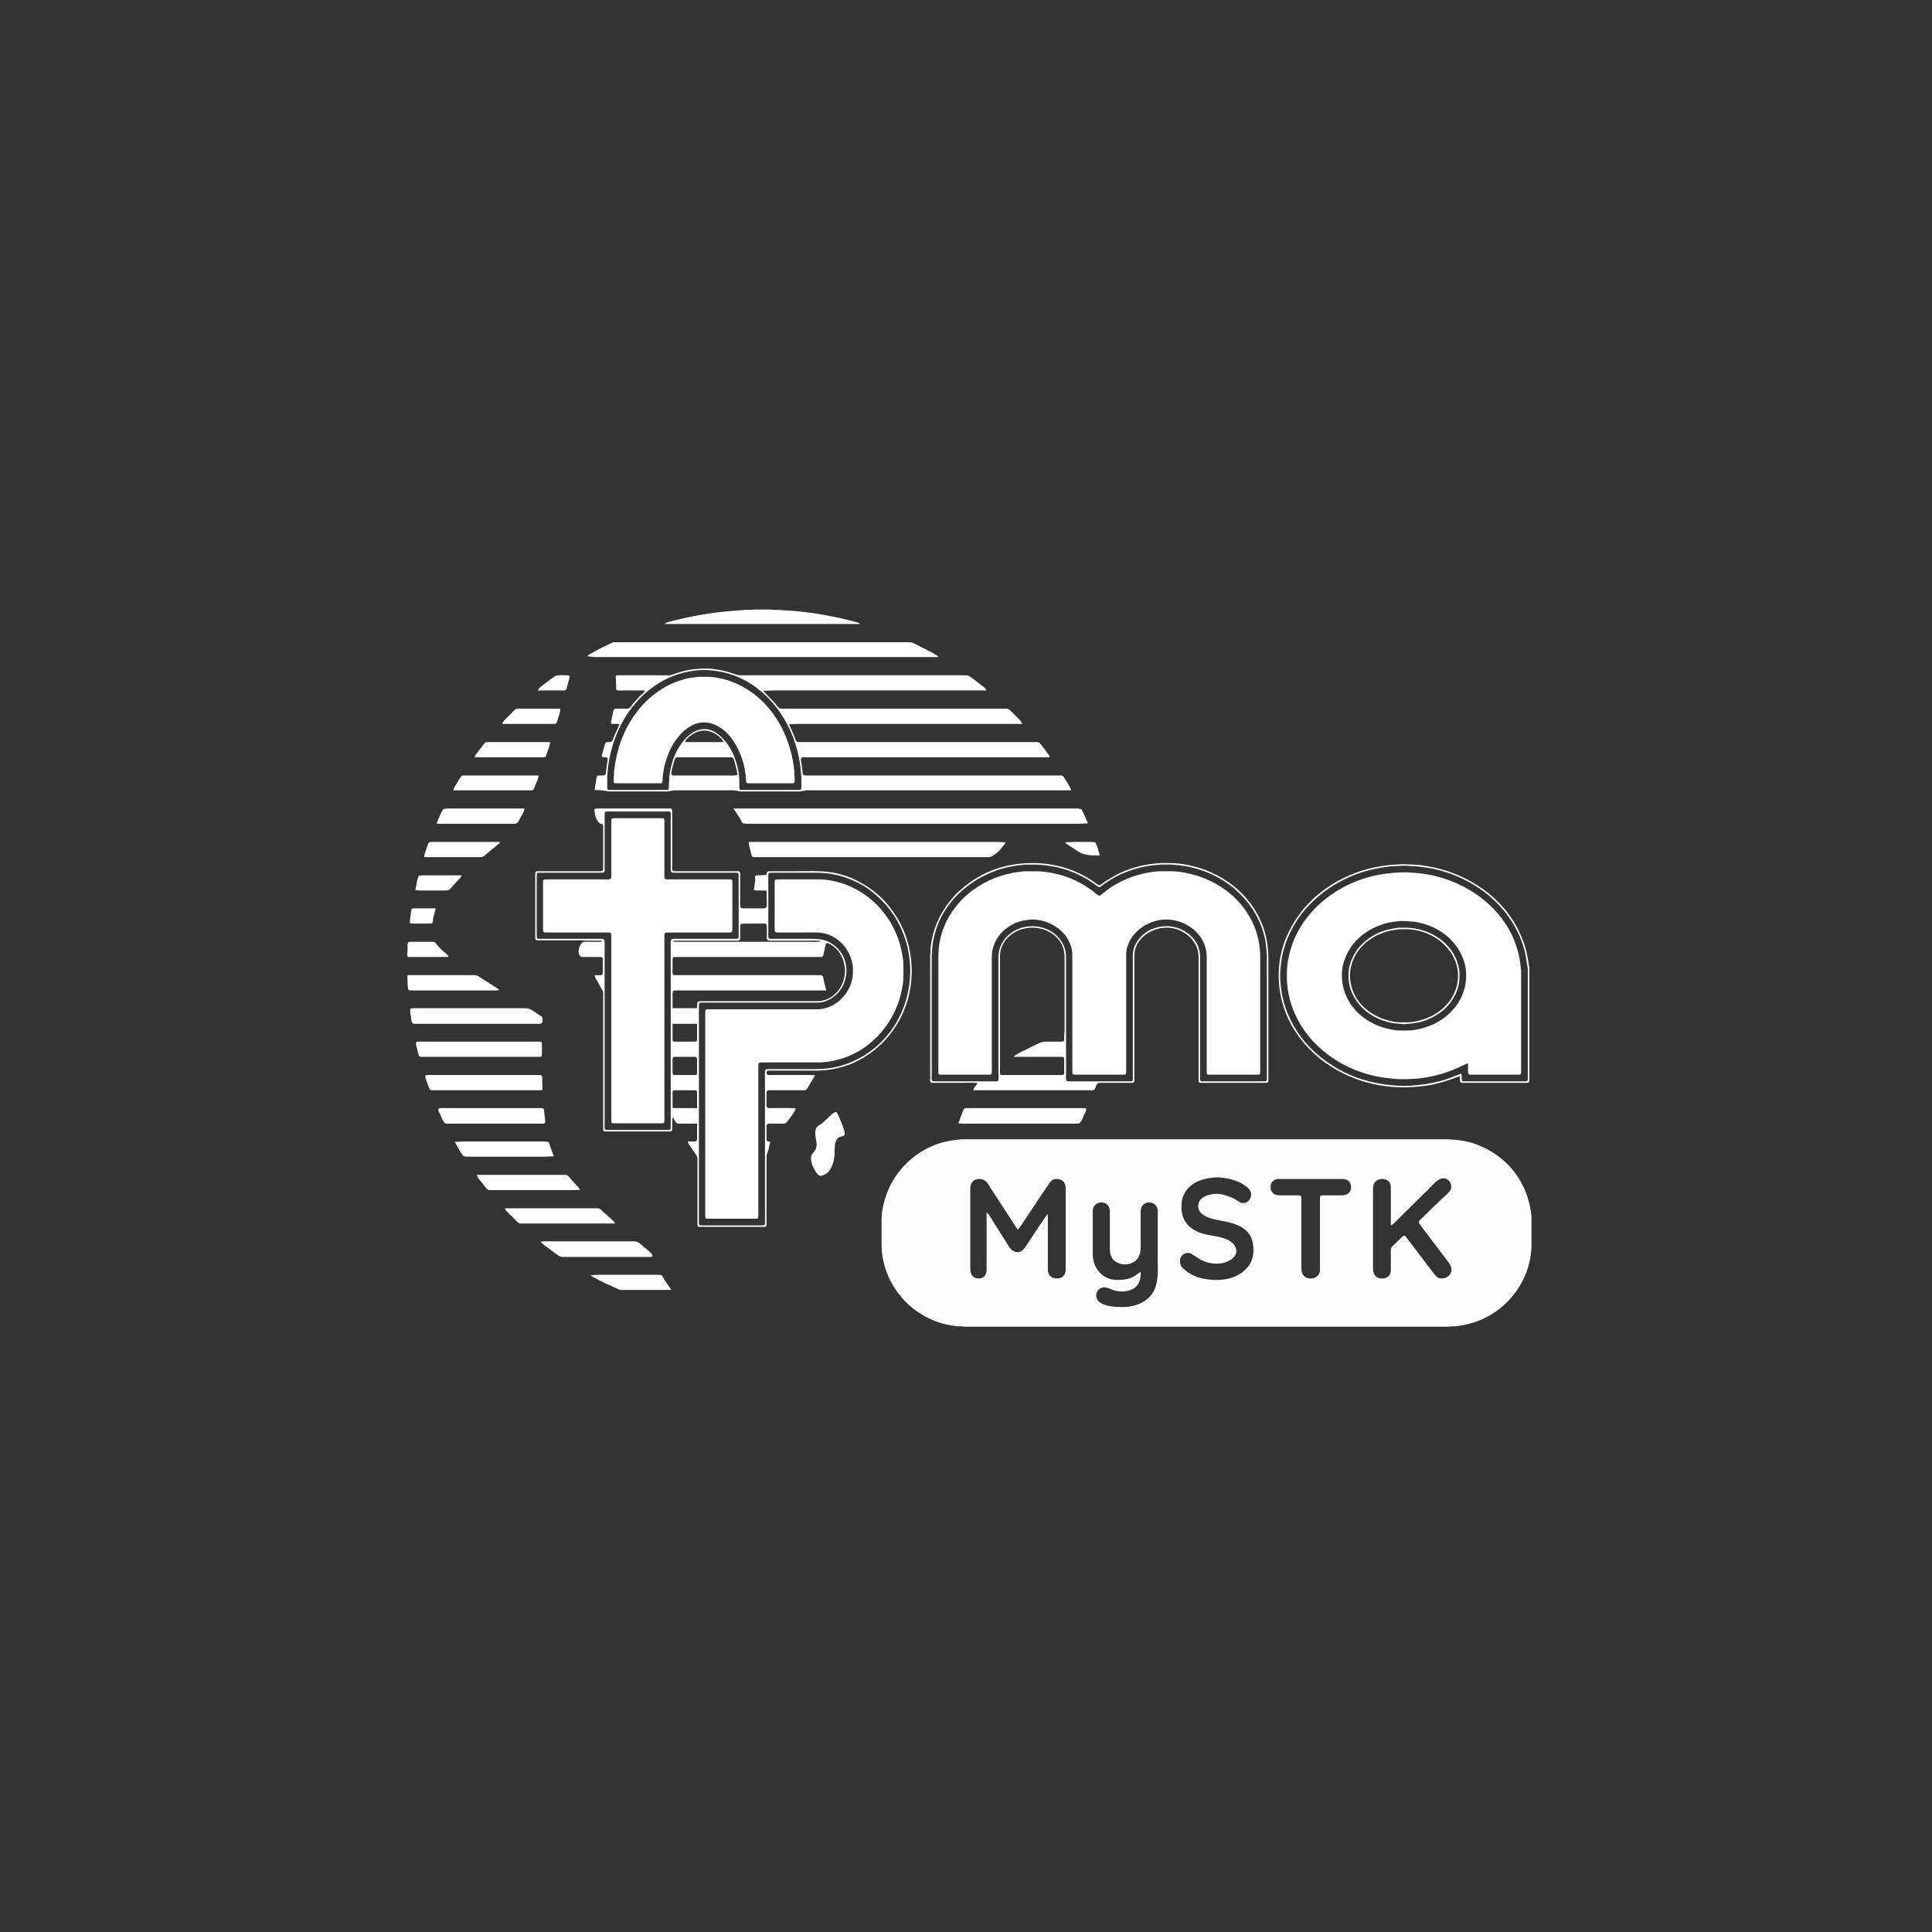 <?xml version="1.0" encoding="UTF-8" standalone="no"?>
<svg
   width="432"
   height="432"
   viewBox="0 0 432 432"
   version="1.1"
   id="svg3"
   sodipodi:docname="ic-logo mySTK.svg"
   xmlns:inkscape="http://www.inkscape.org/namespaces/inkscape"
   xmlns:sodipodi="http://sodipodi.sourceforge.net/DTD/sodipodi-0.dtd"
   xmlns="http://www.w3.org/2000/svg"
   xmlns:svg="http://www.w3.org/2000/svg">
  <rect x="0" y="0" width="432" height="432" fill="#333333" stroke="none"/>
  <sodipodi:namedview
     id="namedview18"
     pagecolor="#505050"
     bordercolor="#ffffff"
     borderopacity="1"
     inkscape:showpageshadow="0"
     inkscape:pageopacity="0"
     inkscape:pagecheckerboard="1"
     inkscape:deskcolor="#505050"
     showgrid="false" />
  <defs
     id="defs7" />
  <g
     id="MySTK"
     style="display:inline"
     transform="matrix(0.083,0,0,0.083,91.041,136.298)">
    <path
       id="path8741"
       style="display:inline;fill:#fdfdfd;fill-opacity:1"
       d="m 1494.037,1427.08 -13,1.2 c -17.03,2.03 -31.61,4.81 -48,10.06 -54.69,17.55 -101.43,57.26 -128.69,107.66 -13.89,25.67 -25.96,64.7 -26.31,94 V 1685 c 0,35.44 -0.84,54.03 10.02,89 21.26,68.37 74.44,122.29 141.98,145.66 17.03,5.89 35.09,9.46 53,11.3 h 9 l 12,1.04 h 649 650 l 12,-1.04 h 9 c 20.94,-2.12 41.35,-6.9 61.001,-14.38 68.78,-26.19 122.66,-87.53 138.58,-159.58 2.51,-11.38 5.4,-29.51 5.42,-41 v -75 c -0.33,-27.64 -10.95,-64.35 -23.27,-89 -26.64,-53.29 -70.42,-90.56 -125.73,-111.42 -20.39,-7.7 -41.37,-11.18 -63,-12.669 l -12,-0.831 h -877 -289 -95 z m 687.317,102.702 c 24.5,-0.145 51.541,6.757 71.683,19.278 9.92,6.17 21.8,15.89 20.67,28.94 -1.09,12.64 -12.62,23.47 -25.67,20.47 -6.12,-1.4 -13.62,-7.92 -20,-11.21 -12.43,-6.43 -31.97,-13.1 -46,-13.26 -20.29,-0.23 -50.94,7.67 -50.97,33 -0.01,3.12 0.46,6.05 1.52,9 7.67,21.48 40.87,26.48 60.45,30.4 34.93,7 74.17,16.03 84.11,55.6 1.93,7.7 2.98,17.06 2.89,25 -0.08,6.79 -1.67,16.52 -3.75,23 -3.96,12.37 -11.58,22.6 -21.26,31.13 -29.97,26.4 -73.56,28.8 -110.99,21.27 -16.87,-3.39 -32.38,-10.5 -46,-21.06 -10.35,-8.04 -16.32,-13.59 -15.99,-27.34 0.36,-14.73 15.32,-24.5 28.99,-19.44 l 27,17.18 c 22.06,11.41 51.15,14.93 74,3.5 10.03,-5.02 19.05,-11.59 21.48,-23.24 0.74,-3.54 0.31,-6.53 -0.52,-10 -3.69,-15.36 -19.05,-23.75 -32.96,-28.33 -31.39,-10.34 -58.02,-5.7 -88,-27.83 -16.16,-11.92 -25.76,-31.81 -26,-51.84 -0.17,-15.04 0.35,-26.16 7.37,-40 6.15,-12.11 17.07,-22.51 28.63,-29.4 16.25,-9.68 30.91,-11.71 49,-14.32 3.369,-0.312 6.817,-0.477 10.317,-0.498 z m 608.683,2.318 c 16.44,-1.13 27.89,17.48 20.33,31.9 -3.78,7.21 -15.23,16.21 -21.33,22.04 l -14,13.92 -10,9.05 -15,14.82 -18,17.17 c -1.8,1.81 -6.01,5.66 -6.7,8 -0.92,3.12 2.33,6.66 4.07,9 l 16.63,22 42.37,56 c 5.04,6.71 19.43,24.79 22.31,31 8.65,18.67 -5.14,35.459 -24.68,34.99 -3.32,-0.08 -6.04,-0.39 -9,-2.08 -6.24,-3.55 -18.24,-20.39 -23.13,-26.91 l -44,-58 -13.74,-18 c -1.38,-1.82 -6.19,-8.53 -7.59,-9.54 -3.81,-2.76 -9.73,4.35 -12.54,6.82 l -14,13.72 c -8.27,8.25 -11.98,7.99 -12,20 v 42 c 0,8.01 0.94,15.99 -3.85,22.99 -7.64,11.16 -27.66,12.3 -37.05,2.91 -5.99,-6 -7.09,-13.84 -7.1,-21.9 v -211 c 0.01,-8.12 0.92,-16.77 7.18,-22.67 9.07,-8.56 27.03,-8.82 35.48,0.76 4.75,5.38 5.33,11.11 5.34,17.91 V 1659 c 5.83,-1.71 8.8,-5.8 13,-10 l 18,-18 70,-69.001 c 9.56,-9.56 25.24,-28.96 39,-29.9 z m -1250,1.91 c 18.73,-0.45 23.25,11.11 32.05,24.99 l 29.95,46 43,66 c 6.72,-7.39 19.41,-27.62 25.67,-37 l 44,-66 9.66,-14 c 6.81,-10.1 10.85,-19.65 24.67,-19.99 16.04,-0.39 24.92,9.22 25,24.99 v 48 169 c -0.01,7.12 -1.02,14.35 -6.33,19.67 -4.59,4.61 -10.36,6.26 -16.67,6.33 -15.34,0.16 -24.81,-8.38 -25,-24 v -65 -55 c 0,-7.99 0.73,-22.87 -1,-30 l -23.69,35 -30.31,46 c -7.77,11.66 -16.49,25.96 -33,21.21 -12.86,-3.7 -18.29,-16.92 -25,-27.21 l -33.58,-53 c -4.72,-7.54 -11.66,-20.88 -18.42,-26 V 1778 c -0.02,12.89 -5.76,23.64 -20,23.99 -17.54,0.42 -23.81,-10.89 -24,-26.99 v -185 -20 c 0,-12.27 -1.06,-25.16 11,-32.52 4.07,-2.49 7.28,-3.35 12,-3.47 z m 804,0.1 h 59 114 c 14.05,-0.09 24.95,5.35 25.91,20.89 0.94,15.44 -10.86,22.93 -24.91,23 h -49 c -2.91,0.01 -7.14,-0.45 -8.98,2.311 -1.47,2.22 -1.02,9.79 -1.02,12.69 v 31 153 c -0.01,5.82 -0.11,9.99 -3.65,15 -8.3,11.74 -27.39,13.58 -38.26,4.47 -7.2,-6.03 -8.08,-15.68 -8.09,-24.47 v -184 c -0.01,-7.22 0.15,-9.85 -8,-10 h -49 c -8.35,-0.01 -15.78,-1.2 -21.47,-8.09 -3.11,-3.76 -4.3,-8.12 -4.49,-12.91 -0.5,-12.44 5.99,-19.96 17.96,-22.89 z m -474.046,63.013 c 6.999,-0.062 13.972,2.837 18.407,8.887 4.13,5.63 4.63,11.31 4.64,17.99 v 97 c 0.02,9.64 1.78,21.45 8.21,29 17.18,20.18 53.7,18.81 68.08,-4 8.12,-12.89 6.71,-28.47 6.71,-43 v -79 c 0.01,-7.06 0.66,-13.26 5.39,-18.96 8.83,-10.64 26.42,-10.42 35.27,0 4.75,5.58 5.33,10.99 5.34,17.96 v 127 c 0,25.9 2.34,53.41 -7.06,78 -13.24,34.6 -49.8,50.59 -84.94,51 -19.08,0.22 -51.27,-0.91 -65.98,-14.18 -15.48,-13.96 -5.92,-39.69 14.98,-38.78 8.79,0.38 20.33,6.94 29,9.06 24.57,6 58.23,-0.43 65.84,-28.1 2.61,-9.48 2.16,-13.51 2.16,-23 l -18,12.69 c -14.28,7.79 -30.07,9.33 -46,9.31 -38.69,-0.06 -64.82,-31.57 -65,-69 v -114 c 0.01,-6.39 0.25,-11.7 4.39,-16.99 4.54,-5.8 11.565,-8.825 18.564,-8.887 z" />
  </g>
  <g
     id="globe"
     style="display:inline"
     transform="matrix(0.083,0,0,0.083,91.041,136.298)">
    <path
       id="path8715-2"
       style="display:inline;fill:#ffffff;fill-opacity:1"
       d="m 2670.037,857.21 c -35.11,5.22 -58.43,11.74 -87,34.46 -11.73,9.32 -23.84,23.32 -31.28,36.33 -9.27,16.21 -15.69,35.15 -15.72,54 -0.02,12.77 0.34,23.55 4.04,36 15.94,53.73 64.1,87.9 117.96,96.56 l 17,1.53 9,0.9 12,-0.9 c 18.7,-1.29 36.63,-4.54 54,-11.94 18.37,-7.83 36.04,-18.66 49.96,-33.151 10.64,-11.07 19.43,-24.01 25.73,-38 7.88,-17.48 9.53,-34.15 9.31,-53 -0.15,-12.12 -4.39,-27.88 -9.15,-39 -18.48,-43.15 -60.68,-71.82 -105.85,-80.8 -6.75,-1.34 -18.27,-3.12 -25,-2.99 z m 3,3.93 h 18 c 51.49,-0.06 105.05,29.35 128.25,75.86 6.82,13.67 11.57,29.62 11.75,45 0.16,14.13 -1,25.44 -5.34,39 -4.1,12.78 -10.75,25.49 -19.11,36 -10.91,13.72 -23.48,24.58 -38.55,33.55 -19.2,11.42 -49.56,21.42 -72,21.45 h -22 c -12.57,-0.15 -29.06,-4.02 -41,-8 -54.15,-18.06 -93.09,-61.4 -93,-120 0.03,-19.27 6.63,-39.52 16.45,-56 19.24,-32.28 53.66,-53.59 89.55,-62.53 z m 7,-175.14 -15,1 c -18.72,0.22 -37.66,3.33 -56,7 -61.85,12.37 -121.77,42.02 -168,85.09 -29.51,27.49 -52.91,60.27 -69.69,96.91 -33.12,72.31 -30.54,158.751 3.95,230 20.54,42.45 54.85,82.93 92.74,110.85 80.94,59.62 178.28,80.42 277,65.88 19.57,-2.88 41.23,-8.47 60,-14.73 l 31,-11 c 0,3.75 -0.79,13.82 1.74,16.4 1.9,1.94 5.73,1.59 8.26,1.6 h 34 134 c 1.99,0 5.81,0.23 7.4,-1.02 2.5,-1.98 1.6,-13.59 1.6,-16.98 V 1203 1044 964 l -3.59,-22 c -4.18,-24.91 -10.72,-45.98 -21.11,-69 -39.29,-87.14 -120.75,-147.48 -211.3,-173.14 -19.53,-5.53 -56.04,-12.62 -76,-12.86 z m 9.001,4 15,1 c 13.1,0.15 26.03,1.86 39,3.73 63.8,9.2 126.13,37.07 175,79.14 20.48,17.63 39.33,38.64 54.33,61.13 19.67,29.48 32.51,59.48 40.32,94 l 6.35,39 V 1075 1262 c 0,2.3 0.38,6.41 -1.6,7.98 -1.89,1.5 -9.74,1.02 -12.4,1.02 h -34 -121 c -1.99,0 -5.81,0.23 -7.4,-1.02 -1.7,-1.35 -1.56,-4.03 -1.6,-5.98 -0.1,-5.76 0.419,-8.15 -1,-14 l -37,14.33 c -30.34,9.99 -61.21,15.57 -93,17.76 l -10,0.91 h -27 l -24,-1.83 c -49.09,-4.91 -94.63,-18.05 -138,-41.87 -44.82,-24.6 -86.02,-60.08 -113.78,-103.3 -25.14,-39.13 -41.06,-82.48 -44.31,-129 l -0.91,-12 v -19 l 0.91,-10 c 2.44,-34.93 12.2,-68.7 27.84,-100 13.61,-27.2 31.74,-52.49 53.25,-74 48.39,-48.39 108.89,-80.58 176,-94 14.56,-2.91 37.44,-6.83 52,-7 z M 706.452,535.936 c -2.51,-0.061 -5.115,0.064 -6.415,0.064 H 667.038 513.037 c -2.27,0 -6.45,-0.37 -8.09,1.6 -1.3,1.84 -0.5,5.31 0,7.4 0.86,5.21 2.21,13.45 4.47,18 1.29,2.62 5.91,9.85 7.94,11.69 3.02,2.72 5.21,1.91 7.45,3.33 3.69,2.33 3.22,7.19 3.23,10.98 v 105 c 0,2.77 0.32,7.29 -1.74,9.4 -1.9,1.94 -5.73,1.59 -8.26,1.6 H 487.037 354.038 c -2.3,0 -6.41,-0.38 -7.98,1.6 -1.46,1.85 -1.02,8.86 -1.02,11.4 v 28 136 c 0,2.3 -0.38,6.41 1.6,7.98 1.85,1.46 8.86,1.02 11.4,1.02 h 30 81 l 15,1 h 17 c 7.5,0 19.07,-0.68 26,1 -5.41,2.85 -10.03,2 -16,2 h -30 c -3.1,0.01 -6.21,-0.27 -8.9,1.6 -7.14,4.98 -16.529,29.71 -5,37.8 2.67,1.87 5.81,1.59 8.9,1.6 h 41 c 2.54,0.01 6.48,-0.32 8.4,1.6 1.79,1.79 1.58,5.05 1.6,7.4 v 32 c -0.19,10.02 -4.57,8 -22,8 0.72,6.36 3.12,8.61 6.14,14 l 16.21,30 c 0.76,2.52 0.65,5.38 0.65,8 V 1397 c 0.02,8.64 0.36,8.98 9,9 h 55 113 c 2.3,0 6.41,0.38 7.98,-1.6 1.42,-1.8 1.02,-7.99 1.02,-10.4 0,-7.38 -0.67,-18.12 1,-25 h 2 c 1.43,3.89 5.63,12.65 9.21,14.69 3.3,1.87 12.69,1.31 16.79,1.31 h 38 v 32 c 0,3.03 0.49,11.42 -1.02,13.69 -1.73,2.58 -5.25,2.29 -7.98,2.31 h -16 c 0.88,6.28 3.88,8.891 7.33,14 3.67,5.44 16.59,23.22 18.02,28 0.76,2.51 0.65,5.39 0.65,8 v 171 c 0,2.3 -0.38,6.41 1.6,7.98 1.85,1.46 8.86,1.02 11.4,1.02 h 28 136 c 6.74,-0.01 8.86,0.49 9,-7 v -45 -134 c 0.02,-11.54 2.96,-13.48 5.96,-24 l 1.82,-10 c 1.38,-5.06 1.89,-4.06 2.22,-10 -2.54,-0.01 -6.47,0.33 -8.4,-1.6 -1.92,-1.92 -1.59,-5.86 -1.6,-8.4 v -28 c 0.01,-2.54 -0.32,-6.48 1.6,-8.4 1.92,-1.92 5.86,-1.59 8.4,-1.6 h 31 c 3.76,-0.01 7.63,0.22 10.96,-1.85 3.3,-2.06 7.23,-7.89 9.67,-11.15 5.54,-7.42 14.84,-19.32 17.37,-28 -6.88,-1.67 -17.62,-1 -25,-1 h -46 c -2.52,-0.05 -5.4,0.05 -6.98,-2.311 -1.4,-2.1 -1.02,-8.04 -1.02,-10.69 v -25 c 0.01,-2.91 -0.45,-7.14 2.31,-8.98 2.22,-1.47 9.79,-1.02 12.69,-1.02 h 31 52 c 2.62,0 6.36,0.24 8.62,-1.17 2.63,-1.65 6.27,-8.89 7.96,-11.83 l 16.42,-27 c -6.81,-1.94 -31.35,-1 -40,-1 h -81 c -2.19,0 -5.84,0.209 -7.69,-1.02 -2.98,-1.99 -2.98,-7.971 0,-9.96 1.85,-1.23 5.5,-1.02 7.69,-1.02 h 94 c 22.06,0 44.12,0.82 66,-2.43 33.16,-4.91 65.5,-16.261 94,-33.99 40.769,-25.38 71.84,-58.321 94.69,-100.58 47.19,-87.24 43.039,-200.261 -12.02,-283 -12.01,-18.04 -25.54,-35.24 -41.67,-49.83 -37.579,-34 -84.45,-58.08 -135,-64.89 -28.85,-3.89 -62.51,-2.28 -92,-2.28 h -68 c -8.56,0.02 -8.68,0.07 -10,10 l -24,1 c -2.32,0.05 -5.23,-0.15 -6.29,2.31 -1.34,2.6 0.41,7.38 0,11.69 l -3.71,26 13,1 h 21 l 1,36 c -0.02,3 0.11,7.22 -1.85,9.69 -2.18,2.74 -6.02,2.3 -9.15,2.31 H 908.038 c -10.81,-0.02 -10.98,-2.86 -11,-13 v -78 c 0,-2.3 0.38,-6.41 -1.6,-7.98 -1.59,-1.25 -5.41,-1.02 -7.4,-1.02 H 857.038 724.037 c -2.53,-0.01 -6.36,0.34 -8.26,-1.6 -1.94,-1.98 -1.73,-5.82 -1.74,-8.4 v -27 -122 c 0,-2.5 0.38,-7.3 -1.74,-9.01 -0.92,-0.745 -3.335,-0.992 -5.845,-1.054 z m -162.94,7.936 c 3.438,-0.008 6.935,0.127 9.525,0.127 h 35 113 c 2.3,0 6.41,-0.38 7.98,1.6 1.25,1.59 1.02,5.41 1.02,7.4 v 27 119 c 0.01,2.54 -0.32,6.48 1.6,8.4 1.92,1.92 5.86,1.59 8.4,1.6 h 31 133 c 2.3,0 6.41,-0.38 7.98,1.6 1.42,1.8 1.02,7.99 1.02,10.4 v 27 130 c 0,2.3 0.38,6.41 -1.6,7.98 -1.59,1.25 -5.41,1.02 -7.4,1.02 H 853.038 721.038 c -2.77,0.01 -6.44,-0.29 -8.69,1.6 -2.28,1.93 -2.26,4.67 -2.31,7.4 v 19 90 388 c 0,2.3 0.38,6.41 -1.6,7.98 -1.8,1.42 -7.99,1.02 -10.4,1.02 H 671.038 541.038 c -1.99,0 -5.81,0.23 -7.4,-1.02 -1.7,-1.35 -1.56,-4.03 -1.6,-5.98 v -21 -90 -386 c -0.01,-3.18 0.38,-7.13 -2.31,-9.4 -2.25,-1.89 -5.921,-1.59 -8.69,-1.6 H 491.038 358.038 c -2.3,0 -6.41,0.38 -7.98,-1.6 -1.42,-1.8 -1.02,-7.99 -1.02,-10.4 V 848 718 c 0,-2.3 -0.38,-6.41 1.6,-7.98 1.59,-1.25 5.41,-1.02 7.4,-1.02 h 31 133 c 2.54,-0.01 6.48,0.32 8.4,-1.6 1.92,-1.92 1.59,-5.86 1.6,-8.4 v -28 -94 -26 c 0.07,-3.38 -0.29,-4.21 2.31,-6.4 2.35,-0.57 5.727,-0.72 9.165,-0.727 z M 987.332,708.861 c 4.842,-0.004 9.805,0.139 12.705,0.139 h 48 63 l 12,0.91 c 44.06,3.22 90.88,20.93 126,47.74 31.719,24.22 57.411,53.81 75.74,89.35 54.96,106.509 34.679,241.541 -53.74,323.91 -32.64,30.41 -75.181,53.15 -119,62.09 -29.42,5.99 -51.551,5 -81,5 h -97 c -2.54,0.01 -6.48,-0.32 -8.4,1.6 -2.63,2.62 -1.6,17.21 -1.6,21.4 v 73 316 c 0,2.3 0.38,6.41 -1.6,7.98 -1.8,1.42 -7.99,1.02 -10.4,1.02 H 925.038 795.038 c -2.3,0 -6.41,0.38 -7.98,-1.6 -1.17,-1.48 -1.01,-4.58 -1.02,-6.4 v -24 -106 -453 c 0,-1.99 -0.23,-5.81 1.02,-7.4 1.99,-2.52 14.5,-1.6 17.98,-1.6 h 55 245 c 11.539,-0.02 20.72,-2.62 31,-7.75 52.88,-26.439 64.06,-100.381 20.96,-141.08 -27.09,-25.59 -52.71,-23.17 -86.96,-23.17 h -88 c -1.99,0 -5.81,0.23 -7.4,-1.02 -1.7,-1.35 -1.56,-4.03 -1.6,-5.98 v -18 -79 -54 c 0,-3.09 -0.39,-15.66 0.6,-17.69 0.74,-1.51 0.96,-1.07 1.71,-1.71 2.42,-0.585 7.142,-0.735 11.985,-0.739 z m -26.251,137.111 c 2.197,-0.014 4.691,0.143 6.026,1.628 1.82,2.03 1.9,6.78 1.93,9.4 v 25 c 0.01,2.53 -0.34,6.36 1.6,8.26 1.82,1.78 5.03,1.7 7.4,1.74 h 26 79 c 7.26,0 26.62,-1.48 32,2 -6.81,1.94 -31.35,1 -40,1 H 993.038 803.038 745.038 c -7.49,0 -23.58,0.82 -30,-1 3.96,-2.91 9.26,-2 14,-2 h 32 125 c 2.77,0 7.29,0.32 9.4,-1.74 1.81,-1.77 1.58,-4.92 1.6,-7.26 v -24 c 0.01,-8.72 -0.78,-12.93 9,-13 h 53 c 0.612,0 1.312,-0.024 2.044,-0.028 z m 170.199,52.557 c 5.151,-0.243 16.466,8.382 19.756,11.091 19.52,16.03 26.86,38.11 28.68,62.38 0.24,3.24 -0.37,4.89 -0.59,8 -2.84,39.04 -33.071,74.94 -74.09,75 H 882.038 792.037 c -2.27,0 -5.77,-0.21 -7.72,1.02 -4.42,2.78 -3.28,13.26 -3.28,17.98 h -66 v -39 l 1.02,-7.4 5.98,-1.6 h 16 73 318 L 1122.237,999 c -0.59,-2.96 -1.22,-9.61 -2.94,-11.69 -2.25,-2.72 -6.09,-2.3 -9.26,-2.31 h -82 -304 c -6.74,-0.01 -8.86,0.49 -9,-7 V 945 c 0,-1.99 -0.23,-5.81 1.02,-7.4 1.35,-1.7 4.03,-1.56 5.98,-1.6 h 15 70 304 c 2.64,-0.01 6.38,0.33 8.44,-1.6 1.98,-1.85 2.37,-5.83 2.81,-8.4 l 3.62,-17 c 0.67,-2.66 1.61,-9.32 4.43,-10.3 0.284,-0.099 0.6,-0.155 0.944,-0.172 z M 715.037,1116 h 66 v 39 c -0.01,6.74 0.49,8.86 -7,9 h -50 c -2.3,0 -6.41,0.38 -7.98,-1.6 -1.5,-1.89 -1.02,-9.74 -1.02,-12.4 z m 11.475,88.873 c 3.438,-0.01 6.935,0.127 9.525,0.127 h 36 c 2.3,0 6.41,-0.38 7.98,1.601 1.25,1.59 1.02,5.41 1.02,7.399 V 1245 c -0.01,6.74 0.49,8.86 -7,9 h -50 c -2.3,0 -6.41,0.38 -7.98,-1.6 -1.25,-1.59 -1.02,-5.41 -1.02,-7.4 v -31 c 0.01,-3.72 -0.68,-5.88 2.31,-8.4 2.35,-0.57 5.728,-0.72 9.165,-0.727 z m 47.521,90.099 c 2.2,-0.014 4.806,0.143 5.984,1.628 1.5,1.89 1.02,9.74 1.02,12.4 v 34 H 715.037 V 1304 c 0.01,-6.74 -0.49,-8.86 7,-9 h 50 c 0.575,0 1.263,-0.024 1.996,-0.028 z M 693.038,39 c 3.27,-4.85 19.88,-7.84 26,-9.37 24.44,-6.11 49.14,-11.59 74,-15.71 30.26,-5.01 60.43,-8.91 91,-11.01 0,0 26,-1.95 26,-1.95 0,0 14,0 14,0 0,0 12,-0.96 12,-0.96 0,0 41,0 41,0 0,0 12,0.96 12,0.96 0,0 14,0 14,0 0,0 11,1 11,1 31.41,1.37 62.93,4.85 94,9.96 27.9,4.59 55.57,10.1 83,16.95 0,0 19,5.01 19,5.01 4.02,1.07 7.6,1.55 10,5.12 0,0 -527,0 -527,0 z m -207,87 c 2.87,-5.52 6.8,-6.49 12,-9.31 0,0 28,-14.94 28,-14.94 0,0 29,-13.67 29,-13.67 2.12,-0.15 4.81,-0.08 7,0 0,0 128,0 128,0 0,0 554,0 554,0 0,0 107,0 107,0 10.42,-0.06 9.88,1.52 19,5.5 0,0 28,14 28,14 0,0 22,11.73 22,11.73 4.56,2.47 8.53,4.01 11,8.69 0,0 -626,0 -626,0 0,0 -203,0 -203,0 0,0 -97,0 -97,0 0,0 -19,-2 -19,-2 z m -134,92 c 2.06,-6.87 13.23,-13.9 19,-18.35 5.35,-4.12 26.19,-20.35 31,-21.95 3.61,-1.2 21.94,-0.71 27,-0.7 2.19,0 6.52,-0.37 7.94,1.6 1.61,2.23 -0.88,9.73 -1.57,12.4 0,0 -4.95,18 -4.95,18 -0.73,2.62 -1.29,6.41 -3.72,7.98 -1.91,1.23 -5.46,1.02 -7.7,1.02 0,0 -67,0 -67,0 z m -96,90 c 1.7,-6.27 5.54,-9.52 10,-14 0,0 17,-17 17,-17 2.39,-2.39 7.21,-7.58 10,-8.98 2.43,-1.21 5.35,-1.01 8,-1.02 0,0 112,0 112,0 -0.37,7.87 -4.87,21.07 -7.34,29 -0.86,2.74 -2.17,8.61 -4.17,10.4 -2.14,1.92 -5.78,1.59 -8.49,1.6 0,0 -137,0 -137,0 z m -74,90 c 0.92,-6.05 4.29,-9.22 7.87,-14 0,0 13.73,-18 13.73,-18 1.87,-2.33 4.95,-6.61 7.49,-7.98 2.27,-1.22 5.38,-1.01 7.91,-1.02 0,0 166,0 166,0 -0.2,8.82 -5.13,20.4 -8,29 -0.9,2.71 -2.48,8.61 -4.51,10.4 -2.16,1.92 -5.77,1.59 -8.49,1.6 0,0 -182,0 -182,0 z M 800.716,158.997 v 5.2e-4 c -19.273,0.224 -37.612,2.112 -56.678,6.872 l -18,5.21 -15,5.39 c -2.66,0.6 -5.29,0.53 -8,0.53 H 570.038 c -2.14,0 -6.54,-0.38 -7.66,1.6 -1.46,1.8 -0.08,7.21 0,9.4 l 0.66,21 c 0,1.99 -0.23,5.81 1.02,7.4 1.99,2.52 14.5,1.6 17.98,1.6 h 59 c -3.3,6.98 -9.65,10.67 -14.99,16.01 L 608.287,254 c -9.73,11.77 -8.03,12.98 -19.25,13 H 566.038 c -2.65,0.01 -6.38,-0.33 -8.44,1.6 -1.9,1.77 -2.46,5.9 -2.96,8.4 l -4.25,20 c -0.48,2.08 -1.92,6.79 -1.31,8.71 0.79,2.52 3.84,2.25 5.96,2.29 6.16,0.1 10.89,-0.49 17,1 l -13,29 c -1.21,3.04 -5.21,13.97 -6.7,15.85 -4.58,5.81 -12.73,1.32 -16.79,4.17 -2.23,1.56 -3.2,6.43 -3.93,8.98 l -5,18 c -0.64,2.3 -2.46,7.69 -2.09,9.85 1.21,7.23 15.69,-1.61 15.61,8.17 l -4.06,29.98 c -0.19,4 0.11,9.59 -3.34,12.4 -2.93,2.39 -10.87,1.53 -14.7,1.6 -7.78,0.15 -7.16,2.45 -8.75,12 l -4.25,27 18,1 21,3 h 81 75 l 19,-3 h 161 l 18,3 h 56 103 l 18,-3 h 79 159 476 c -1.66,-6.99 -10.91,-21.39 -15.05,-28 -1.57,-2.52 -5.2,-8.81 -7.28,-10.4 -2.49,-1.91 -5.7,-1.59 -8.67,-1.6 h -134 -547 c -2.99,0 -7.16,0.31 -9.57,-1.74 -2.95,-2.5 -2.28,-6.81 -2.52,-10.26 l -2.34,-19 c -0.47,-3.18 -2.85,-13.26 -1.46,-15.69 1.59,-2.75 6.15,-2.3 8.89,-2.31 h 224 177 260 c -0.92,-6.05 -4.29,-9.22 -7.87,-14 l -13.73,-18 c -1.87,-2.33 -4.95,-6.61 -7.49,-7.98 -2.27,-1.22 -5.38,-1.01 -7.91,-1.02 h -138 -379 -119 c -3.31,-0.01 -6.88,0.41 -9.3,-2.31 -1.8,-2.02 -5.27,-12.49 -6.51,-15.69 l -13.191,-30 24,-1 h 41 134 429 c -1.7,-6.27 -5.541,-9.52 -10,-14 l -17,-17 c -2.39,-2.39 -7.21,-7.58 -10,-8.98 -2.429,-1.21 -5.35,-1.01 -8,-1.02 h -139 -461 c -2.37,0 -5.78,0.13 -7.96,-0.74 -4.14,-1.65 -10.93,-11.48 -14.17,-15.26 l -30.87,-32 23,-1 h 40 128 411 c -1.86,-6.21 -8.14,-9.71 -13,-13.6 l -22,-16.77 c -8.83,-6.62 -11.651,-10.61 -23,-10.63 H 1329.038 898.038 c -11.49,-0.02 -22.07,-5.73 -33,-8.86 -15.92,-4.56 -39.52,-8.94 -56,-9.14 -2.796,-0.033 -5.568,-0.035 -8.321,-0.003 z m -1.81,3.821 c 16.658,-0.021 36.766,2.593 51.131,5.761 C 959.427,192.7 1034.048,292.031 1055.238,398 c 3,14.99 4.84,29.78 5.89,45 l 0.91,10 v 24 c 0,2.3 0.38,6.41 -1.6,7.98 -1.8,1.42 -7.99,1.02 -10.4,1.02 h -25 -121 c -7.73,-0.02 -8.94,0.13 -9,-8 -0.12,-18.37 0.23,-30.55 -3.88,-49 -7.15,-32.03 -19.6,-60.51 -43.12,-84 -12.24,-12.23 -28.06,-22.79 -46,-23 -22.25,-0.25 -41.22,12.61 -55.27,29 -20.1,23.45 -31.8,50.87 -37.73,81 -1.18,6.01 -2.93,17.05 -3,23 l -1,17 c -0.03,2.7 0.5,10.48 -1.02,12.4 -1.57,1.98 -5.68,1.6 -7.98,1.6 H 667.038 548.038 c -2.3,0 -6.41,0.38 -7.98,-1.6 -1.25,-1.59 -1.02,-5.41 -1.02,-7.4 v -27 l 0.909,-12 c 2.57,-35.09 11.141,-69.4 24.291,-102 27.9,-69.149 82.521,-129.961 152.8,-157.19 19.33,-7.49 38.44,-12.06 59,-14.53 l 12,-1 c 3.364,-0.311 7.024,-0.457 10.869,-0.461 z m 1.269,163.206 c 12.602,-0.139 25.106,4.413 36.863,13.646 5.65,4.43 12.95,10.26 15,17.33 H 749.037 c 1.81,-8.52 11.13,-14.94 18,-19.65 10.823,-7.43 22.018,-11.203 33.138,-11.325 z m 71.033,71.959 c 2.264,0.001 4.7,0.176 6.32,1.616 2.06,1.82 3.92,8.58 4.84,11.4 l 5.22,20 2.45,14 c -6.92,3.21 -16.4,2 -24,2 h -47 -48 -50 c -2.79,-0.01 -7.26,0.44 -8.94,-2.31 -1.58,-2.6 0.71,-11.55 1.34,-14.69 l 5.93,-22 c 0.87,-2.6 1.96,-6.62 4.09,-8.4 2.27,-1.91 5.78,-1.59 8.58,-1.6 h 137 c 0.68,0.002 1.415,-0.017 2.17,-0.016 z m 170.224,69.501 c -0.642,0.243 -1.375,0.381 -2.13,0.457 0.755,-0.076 1.488,-0.215 2.13,-0.457 z M 124.038,487 c 1.66,-6.99 10.91,-21.39 15.05,-28 1.57,-2.52 5.2,-8.81 7.28,-10.4 2.49,-1.91 5.7,-1.59 8.67,-1.6 0,0 199,0 199,0 -0.45,8.23 -6.23,20.08 -9.4,28 -1.05,2.63 -3.12,8.68 -5.1,10.4 -2.21,1.93 -5.74,1.59 -8.5,1.6 0,0 -207,0 -207,0 z m -45,89 c 0,0 11.74,-27 11.74,-27 0,0 5.9,-11.26 5.9,-11.26 0,0 9.36,-1.74 9.36,-1.74 0,0 210,0 210,0 -0.44,7.89 -9.01,21.74 -13.15,29 -1.64,2.88 -4.51,8.52 -7.06,10.4 -2.55,1.89 -5.78,1.59 -8.79,1.6 0,0 -141,0 -141,0 0,0 -44,0 -44,0 -6.61,0 -16.94,0.72 -23,-1 z M 879.038,536 c 0,0 725,0 725,0 0,0 203,0 203,0 0,0 9.36,1.74 9.36,1.74 0,0 5.9,11.26 5.9,11.26 0,0 11.74,27 11.74,27 0,0 -25,1 -25,1 0,0 -48,0 -48,0 0,0 -155,0 -155,0 0,0 -506,0 -506,0 0,0 -188,0 -188,0 0,0 -8.59,-1.6 -8.59,-1.6 0,0 -7.72,-14.4 -7.72,-14.4 0,0 -16.69,-25 -16.69,-25 z M 46.038,667 c 0.2,-8.71 4.83,-19.57 7.67,-28 0.91,-2.71 3.1,-9.59 5.03,-11.4 2.07,-1.95 5.63,-1.59 8.3,-1.6 0,0 183,0 183,0 -1.68,5.24 -5.82,7.46 -10,10.8 0,0 -20,16.28 -20,16.28 -3.74,3.11 -13.12,11.75 -17,13.19 -3.02,1.11 -12.3,0.73 -16,0.73 0,0 -33,0 -33,0 0,0 -108,0 -108,0 z M 920.038,626 c 0,0 478,0 478,0 0,0 146,0 146,0 0,0 45,0 45,0 0,0 24,1 24,1 -2.62,4.88 -6.39,8.76 -9.92,13 -11.03,13.27 -8.61,11.79 -23.08,21.52 -2.41,1.62 -5.28,4.04 -8,4.92 -2.06,0.67 -4.82,0.56 -7,0.56 0,0 -97,0 -97,0 0,0 -398,0 -398,0 0,0 -132,0 -132,0 -2.65,-0.01 -6.38,0.33 -8.44,-1.6 -2.05,-1.92 -2.79,-7.59 -3.44,-10.4 -1.72,-7.47 -5.97,-22.33 -6.12,-29 z m 852,1 c 0,0 26,-1 26,-1 0,0 48,0 48,0 0,0 7.59,1.02 7.59,1.02 0,0 4.72,8.98 4.72,8.98 0,0 7.69,26 7.69,26 -12.76,1.68 -35,0.23 -47,-4.46 -8.96,-3.5 -18.87,-10.8 -27,-16.21 -6.38,-4.24 -15.14,-8.59 -20,-14.33 z M 22.038,756 c 0,0 5,-27 5,-27 0,0 3.84,-11.4 3.84,-11.4 0,0 8.16,-1.6 8.16,-1.6 0,0 108,0 108,0 -1.88,6.41 -8.96,11.86 -13.42,17 0,0 -13.73,15 -13.73,15 -2.02,2.28 -5.19,6.26 -7.94,7.42 -5.17,2.17 -22.51,1.58 -28.91,1.58 0,0 -47,0 -47,0 0,0 -14,-1 -14,-1 z m 55,49 c 0,0 -7.08,27 -7.08,27 -0.4,2.4 -0.97,11.17 -1.94,12.4 -1.57,1.98 -5.68,1.6 -7.98,1.6 0,0 -44,0 -44,0 -2.3,0 -6.42,0.38 -8.01,-1.6 -1.89,-2.43 -0.38,-9.4 0,-12.4 0,0 2.6,-19 2.6,-19 0.4,-2.38 0.68,-5.5 2.84,-6.98 1.81,-1.24 5.41,-1.02 7.57,-1.02 0,0 56,0 56,0 z m 35,131 c 0,0 -50,0 -50,0 0,0 -53,0 -53,0 -2.3,0 -6.41,0.38 -7.99,-1.6 -2.09,-2.66 -0.49,-11.11 0,-14.4 0,0 0,-17 0,-17 0.37,-2.06 0.82,-5.64 2.57,-6.98 1.65,-1.26 5.38,-1.02 7.42,-1.02 0,0 55,0 55,0 2.5,0 5.67,-0.2 7.91,1.02 2.56,1.4 5.26,5.61 7.18,7.98 4.07,5 8.12,9.5 12.91,13.83 5.27,4.77 15.98,11.62 18,18.17 z M 1.038,985 c 0,0 178,0 178,0 11.35,0.02 12.62,2.98 22,8.81 0,0 29,18.5 29,18.5 5.65,3.63 13.68,7.75 18,12.69 -6.02,1.71 -15.5,1 -22,1 0,0 -40,0 -40,0 0,0 -130,0 -130,0 0,0 -46,0 -46,0 -2.14,-0.04 -4.77,0.04 -6.4,-1.6 -2,-1.99 -2.59,-16.94 -2.6,-20.4 0,0 0,-5 0,-5 -0.03,-6.34 -1.03,-7.47 0,-14 z m 9.29,89.74 c 5.29,-1.44 24.94,-0.74 31.71,-0.74 0,0 65,0 65,0 0,0 210,0 210,0 14.39,0.02 21.23,6.69 33,14.34 0,0 12.57,8.42 12.57,8.42 3.35,3.43 3.31,15.29 -0.88,18.07 -2.11,1.39 -6.2,1.17 -8.69,1.17 0,0 -284,0 -284,0 0,0 -39,0 -39,0 -3.91,0 -12.65,0.74 -15.57,-1.74 -3.1,-2.63 -3.81,-13.99 -4.51,-18.26 -0.6,-3.66 -2.77,-16.74 -1.35,-19.57 0.69,-1.37 1.29,-1.33 1.72,-1.69 z m 14.32,90.28 c 4.4,-1.88 17.9,-1.02 23.39,-1.02 0,0 53,0 53,0 0,0 185,0 185,0 0,0 58,0 58,0 3.48,0 15.99,-0.92 17.98,1.6 1.25,1.59 1.02,5.41 1.02,7.4 0,0 0,25 0,25 -0.14,7.49 -2.26,6.99 -9,7 0,0 -267,0 -267,0 0,0 -47,0 -47,0 -1.95,-0.01 -4.85,0.14 -6.49,-1.02 -2.91,-2.07 -5.85,-16.96 -6.72,-20.98 -1.04,-4.81 -4.89,-13.82 -2.18,-17.98 z m 25.03,90 c 4.47,-1.94 16.89,-1.02 22.36,-1.02 0,0 50,0 50,0 0,0 175,0 175,0 0,0 57,0 57,0 2.12,0 5.74,-0.23 7.49,1.02 2.11,1.51 2.35,4.62 2.49,6.98 0,0 0,17 0,17 0,0 0.85,9 0.85,9 0.58,7.46 -2.72,6.99 -8.83,7 0,0 -249,0 -249,0 0,0 -33,0 -33,0 -3.33,0 -9.84,0.67 -12.35,-1.6 -2.27,-2.05 -7.07,-16.67 -8.32,-20.4 -1.51,-4.52 -6.15,-13.86 -3.69,-17.98 z m 35.66,88.72 c 5.13,-1.4 22.31,-0.74 28.7,-0.74 0,0 58,0 58,0 0,0 186,0 186,0 2.4,0 6.52,-0.24 8.52,1.17 2.42,1.73 2.32,5.19 2.5,7.83 0,0 1.91,17 1.91,17 0.29,3.12 1.98,11.9 0,14.26 -1.63,2.12 -6.43,1.74 -8.93,1.74 0,0 -163,0 -163,0 0,0 -90,0 -90,0 -2.79,-0.04 -5.41,-0.01 -7.79,-1.74 -4.13,-3.01 -10.8,-19.82 -13.45,-25.26 -1.94,-3.96 -6.54,-10.71 -2.46,-14.26 z M 1485.038,1384 c 0,0 10.32,-28 10.32,-28 1.01,-2.75 3.15,-9.49 5.19,-11.26 2.38,-2.07 6.51,-1.74 9.49,-1.74 0,0 310,0 310,0 2.54,0 8.23,-0.52 9.32,2.43 1.09,2.92 -3.67,11.69 -5.06,14.57 -2.67,5.53 -8.45,21.1 -13.36,23.83 -2.51,1.38 -6.1,1.17 -8.9,1.17 0,0 -215,0 -215,0 0,0 -67,0 -67,0 -8.59,0 -27.64,0.79 -35,-1 z m -332.02,-30.08 c 1.47,-0.28 2.04,-0.76 3.61,0 2.14,1.39 5.31,9.52 6.41,12.08 4.23,9.89 15.41,35.21 15.79,45 0.35,9.25 -7.84,7.29 -13.79,9.97 -5.02,2.25 -7.96,6 -9.93,11.03 -3.03,7.73 -2.63,11.25 -3.16,19 0,0 -0.73,7 -0.73,7 0,0 0.5,8 0.5,8 -1.73,23.13 -8.35,51.02 -33.68,58.78 -8.56,2.62 -11.89,-2.21 -16.33,-8.78 -6.85,-10.14 -13.14,-23.58 -13.63,-36 -0.19,-4.76 0.4,-9.86 3.1,-13.91 2.51,-3.77 5.62,-5.07 8.5,-10.09 2.61,-4.57 3.52,-10.79 3.32,-16 -0.5,-12.97 -6.16,-26.1 -2.47,-39 2.88,-10.03 9.8,-11.2 16.51,-16.38 10.12,-7.82 26.09,-26.31 35.98,-30.7 z M 128.038,1434 c 0,0 27,-1 27,-1 0,0 51,0 51,0 0,0 167,0 167,0 0,0 8.16,1.6 8.16,1.6 0,0 4.5,12.4 4.5,12.4 0,0 9.34,26 9.34,26 0,0 -26,1 -26,1 0,0 -49,0 -49,0 0,0 -160,0 -160,0 0,0 -8.68,-1.6 -8.68,-1.6 0,0 -8,-11.4 -8,-11.4 0,0 -15.32,-27 -15.32,-27 z m 60,89 c 0,0 235,0 235,0 2.63,0.01 5.6,-0.19 8,1.02 3.04,1.54 5.88,5.4 8.15,7.98 0,0 15.94,18 15.94,18 4.62,4.96 8.44,7.08 9.91,14 0,0 -239,0 -239,0 -2.82,0 -6.31,0.22 -8.83,-1.17 -2.52,-1.4 -5.52,-5.52 -7.37,-7.83 0,0 -13.43,-17 -13.43,-17 -3.8,-5.05 -7.47,-8.57 -8.37,-15 z m 75,90 c 0,0 247,0 247,0 2.11,0 5.04,-0.12 7,0.6 3.78,1.37 11.87,9.34 15,12.39 0,0 16,14.43 16,14.43 4.48,3.88 10.25,7.75 12,13.58 0,0 -250,0 -250,0 -2.45,0 -5.72,0.13 -8,-0.74 -3.5,-1.33 -7.33,-5.59 -10,-8.26 0,0 -18,-18 -18,-18 -4.32,-4.32 -9.24,-8.01 -11,-14 z m 97,90 c 7.13,-1.73 21.1,-1 29,-1 0,0 52,0 52,0 0,0 169,0 169,0 12.96,0.02 15.33,4.88 25,12.92 0,0 16,13.25 16,13.25 2.23,2.02 12.93,11.55 9.35,14.81 -1.38,1.25 -5.53,1.02 -7.35,1.02 0,0 -231,0 -231,0 -3.03,0 -6.09,0.12 -9,-0.85 -4.02,-1.34 -10.4,-6.15 -14,-8.73 0,0 -23,-17.05 -23,-17.05 -5.42,-4.07 -12.42,-8.6 -16,-14.37 z m 134,90 c 0,0 21,-1 21,-1 0,0 38,0 38,0 0,0 125,0 125,0 0,0 8.51,1.6 8.51,1.6 0,0 7.94,14.4 7.94,14.4 0,0 17.55,25 17.55,25 0,0 -132,0 -132,0 -2.67,0 -5.38,0.07 -8,-0.53 0,0 -42,-19.22 -42,-19.22 -8.34,-4.17 -30.47,-14.34 -36,-20.25 z M 1684.562,682.885 c -47.641,-0.125 -95.799,10.399 -136.524,32.424 -25.3,13.68 -40.491,25.01 -62,43.97 -7.4,6.52 -13.93,14.17 -20.25,21.72 -31.11,37.21 -50.97,82.6 -55.71,131 v 9 l -1.04,10 V 1042 1266 c 0,2.3 -0.38,6.41 1.6,7.98 1.48,1.17 4.58,1.01 6.4,1.02 h 22 64 c 8.54,0 26.6,-0.8 34,1 -4.41,5.899 -10.85,11.46 -12,19 h 318 c 2.25,0 5.68,0.22 7.61,-1.02 4.47,-2.88 4.34,-13.45 9.6,-17.38 2.52,-1.89 5.82,-1.59 8.79,-1.6 h 81 c 1.99,0 5.81,0.23 7.4,-1.02 2.53,-2.01 1.6,-15.4 1.6,-18.98 v -60 -263 c 0.07,-43.28 42.781,-73.21 83,-74.96 45.12,-1.96 89.93,31.8 90,78.96 v 330 c 0,2.3 -0.38,6.41 1.6,7.98 1.85,1.46 8.86,1.02 11.4,1.02 h 29 137 c 1.99,0 5.81,0.23 7.4,-1.02 2.53,-2.01 1.6,-15.4 1.6,-18.98 v -60 -265 l -0.91,-12 c -6.91,-100.59 -76.18,-181.53 -169.09,-216.58 -25.24,-9.52 -64.08,-18.38 -91,-18.42 h -28 l -12,0.91 c -38.24,2.8 -75.941,13.78 -110,31.35 l -28,16.76 c -2.92,2.02 -12.5,9.53 -14.83,10.34 -3.21,1.13 -5.73,-1.46 -8.17,-3.22 l -17,-11.72 c -22.77,-14.17 -47.16,-25.62 -73,-32.99 -26.494,-7.56 -54.892,-11.469 -83.476,-11.545 z m 348.476,4.114 h 24 l 12,0.91 c 31.71,2.22 62.77,10.01 92,22.52 71.72,30.68 129.031,92.23 148.11,168.57 3.47,13.91 5,27.77 5.98,42 l 0.909,10 V 1051 1262 c 0,2.3 0.38,6.41 -1.6,7.98 -1.59,1.25 -5.41,1.02 -7.4,1.02 h -31 -131 c -1.99,0 -5.81,0.23 -7.4,-1.02 -2.52,-1.99 -1.6,-14.5 -1.6,-17.98 V 1193 934 c -0.07,-45.94 -44.12,-80.48 -88,-81 -32.93,-0.38 -63.93,13.69 -81.95,42 -6.95,10.93 -11.03,22.99 -11.05,36 V 1262 c 0,2.3 0.38,6.41 -1.6,7.98 -1.59,1.25 -5.41,1.02 -7.4,1.02 h -31 -131 c -1.99,0 -5.81,0.23 -7.4,-1.02 -2.52,-1.99 -1.6,-14.5 -1.6,-17.98 V 1193 936 c -0.02,-10.66 -2.231,-22.33 -6.78,-32 -31.93,-67.91 -136.45,-67.74 -168.44,0 -4.59,9.73 -6.76,20.26 -6.78,31 V 1262 c 0,2.3 0.38,6.41 -1.6,7.98 -1.59,1.25 -5.41,1.02 -7.4,1.02 h -31 -131 c -6.74,-0.01 -8.86,0.49 -9,-7 V 1219 1046 967 c 0,-36.13 -0.6,-60.38 9.15,-96 22.14,-80.87 88.47,-140.77 165.85,-168.31 17.5,-6.23 38.57,-10.98 57,-13.41 l 20,-2.19 h 7 24 l 12,0.82 c 32.24,2.26 64.49,10.09 94,23.39 15.93,7.19 30.53,15.2 45,25.04 3.53,2.41 14.42,11.68 18,11.42 2.87,-0.22 12.04,-7.96 15,-10.04 10.03,-7.04 25,-16.1 36,-21.46 32.74,-15.96 68.68,-25.81 105,-28.35 z m -348.925,169.977 c 21.103,-0.024 42.242,6.713 58.925,20.284 9.7,7.89 17.82,18.08 22.55,29.74 3.59,8.87 5.44,19.45 5.45,29 v 196 l -1,17 c 0,2.77 0.5,11.47 -1.02,13.4 -1.85,2.33 -10.04,1.6 -12.98,1.6 h -37 c -10.6,0.02 -13.68,2.99 -23,7.14 l -40,19.62 c -6.61,3.36 -17.52,8.63 -22,14.24 h 127 c 6.74,0.01 8.86,-0.49 9,7 V 1245 c 0,2.3 0.38,6.41 -1.6,7.98 -1.8,1.42 -7.99,1.02 -10.4,1.02 h -26 -126 c -1.99,0 -5.81,0.23 -7.4,-1.02 -2.52,-1.99 -1.6,-14.5 -1.6,-17.98 v -55 -245 c 0.01,-8.5 1.28,-15.95 4,-24 4.03,-11.88 9.17,-19.17 18,-28 17.287,-17.287 41.158,-25.997 65.075,-26.023 z" />
  </g>
  <g
     id="fpma"
     style="display:inline"
     transform="matrix(0.083,0,0,0.083,91.041,136.298)">
    <path
       id="path597"
       style="display:inline;fill:#ffffff;fill-opacity:1"
       d="m 1661.038,705.21 c 0,0 40,0 40,0 0,0 10,0.71 10,0.71 29.8,2.38 65.23,12.04 92,25.33 17.08,8.48 29.78,16.35 45,27.88 3.2,2.42 13.74,12.15 17,11.84 2.52,-0.24 6.04,-3.89 8,-5.53 0,0 19,-14.42 19,-14.42 19.51,-13.46 40.62,-23.91 63,-31.68 20.38,-7.07 53.54,-14.31 75,-14.34 0,0 32,0 32,0 14.03,0.17 36.22,4.18 50,7.63 52.36,13.09 101.15,41.35 135.58,83.37 28.46,34.74 46.37,76.07 49.51,121 0,0 0.91,12 0.91,12 0,0 0,66 0,66 0,0 0,144 0,144 0,0 0,87 0,87 0,0 0,20 0,20 -0.04,1.95 0.1,4.63 -1.6,5.98 -1.59,1.25 -5.41,1.02 -7.4,1.02 0,0 -103,0 -103,0 0,0 -24,0 -24,0 -1.82,-0.01 -4.92,0.15 -6.4,-1.02 -1.98,-1.57 -1.6,-5.68 -1.6,-7.98 0,0 0,-308 0,-308 -0.09,-58.12 -51.25,-99.66 -107,-100.99 -52.85,-1.26 -109.91,39.94 -110,95.99 0,0 0,247 0,247 0,0 0,56 0,56 0,3.48 0.92,15.99 -1.6,17.98 -1.59,1.25 -5.41,1.02 -7.4,1.02 0,0 -104,0 -104,0 0,0 -24,0 -24,0 -1.82,-0.01 -4.92,0.15 -6.4,-1.02 -1.98,-1.57 -1.6,-5.68 -1.6,-7.98 0,0 0,-315 0,-315 -0.02,-9.7 -2.32,-18.99 -5.81,-28 -15.47,-39.92 -58.34,-64.99 -100.19,-65.99 -5.7,-0.13 -6.7,0.26 -12,0.83 -11.66,1.24 -22.05,3.18 -33,7.61 -38.34,15.53 -65.93,50.42 -66,92.55 0,0 0,243 0,243 0,0 0,55 0,55 0,3.48 0.92,15.99 -1.6,17.98 -1.59,1.25 -5.41,1.02 -7.4,1.02 0,0 -103,0 -103,0 0,0 -24,0 -24,0 -1.82,-0.01 -4.92,0.15 -6.4,-1.02 -1.98,-1.57 -1.6,-5.68 -1.6,-7.98 0,0 0,-209 0,-209 0,0 0,-75 0,-75 0,-22.06 -0.54,-42.08 3.42,-64 9.36,-51.79 37.61,-96.92 77.58,-130.73 16.6,-14.03 36.36,-26.21 56,-35.49 22.96,-10.85 49.88,-18.63 75,-22.35 0,0 18,-2.22 18,-2.22 z m -669.4,22.81 c 4.06,-1.73 9.02,-1.02 13.4,-1.02 0,0 24,0 24,0 0,0 85,0 85,0 14.28,0.02 36.13,4.22 50,8.14 78.63,22.26 140.47,86.71 163,164.86 4.58,15.88 9.8,40.63 10,57 0,0 0,31 0,31 -0.04,23.39 -8.34,57.15 -16.81,79 -28.63,73.9 -92.78,132.62 -171.19,148.4 -10.65,2.14 -26.28,4.58 -37,4.6 0,0 -127,0 -127,0 0,0 -29,0 -29,0 -2.53,0.01 -6.36,-0.34 -8.26,1.6 -2.06,2.11 -1.74,6.63 -1.74,9.4 0,0 0,314 0,314 0,0 0,73 0,73 0,0 0,16 0,16 -0.04,1.95 0.1,4.63 -1.6,5.98 -1.59,1.25 -5.41,1.02 -7.4,1.02 0,0 -103,0 -103,0 0,0 -23,0 -23,0 -1.82,-0.01 -4.92,0.15 -6.4,-1.02 -1.98,-1.57 -1.6,-5.68 -1.6,-7.98 0,0 0,-426 0,-426 0,0 0,-99 0,-99 0,0 0,-22 0,-22 0.01,-1.82 -0.15,-4.92 1.02,-6.4 1.57,-1.98 5.68,-1.6 7.98,-1.6 0,0 292,0 292,0 41.23,-0.06 77.63,-29.99 91.14,-68 5.5,-15.49 6.04,-25.9 5.86,-42 -0.09,-7.66 -1.87,-15.67 -4,-23 -9.71,-33.46 -35.14,-60.91 -69,-70.57 -18.06,-5.16 -41.01,-3.43 -60,-3.43 0,0 -58,0 -58,0 -4.17,0 -16.63,1.2 -18.98,-2.31 -1.23,-1.85 -1.02,-5.5 -1.02,-7.69 0,0 0,-96 0,-96 0,0 0,-25 0,-25 0,-3.87 -0.71,-7.76 1.6,-10.98 z M 551.638,563.02 c 3.56,-1.51 7.56,-1.02 11.4,-1.02 0,0 22,0 22,0 0,0 77,0 77,0 0,0 23,0 23,0 1.82,0.01 4.92,-0.15 6.4,1.02 1.98,1.57 1.6,5.68 1.6,7.98 0,0 0,119 0,119 0,0 0,27 0,27 0.01,2.53 -0.34,6.36 1.6,8.26 2.11,2.06 6.63,1.74 9.4,1.74 0,0 132,0 132,0 0,0 31,0 31,0 1.99,0 5.81,-0.23 7.4,1.02 1.98,1.57 1.6,5.68 1.6,7.98 0,0 0,103 0,103 0,0 0,23 0,23 -0.04,2.14 0.04,4.77 -1.6,6.4 -1.92,1.92 -5.86,1.59 -8.4,1.6 0,0 -133,0 -133,0 0,0 -31,0 -31,0 -2.35,0.02 -5.61,-0.19 -7.4,1.6 -1.92,1.92 -1.59,5.86 -1.6,8.4 0,0 0,386 0,386 0,0 0,90 0,90 0,0 0,21 0,21 -0.04,1.95 0.1,4.63 -1.6,5.98 -1.59,1.25 -5.41,1.02 -7.4,1.02 0,0 -103,0 -103,0 0,0 -23,0 -23,0 -1.82,-0.01 -4.92,0.15 -6.4,-1.02 -1.98,-1.57 -1.6,-5.68 -1.6,-7.98 0,0 0,-387 0,-387 0,0 0,-90 0,-90 0,0 0,-19 0,-19 -0.04,-2.37 0.04,-5.58 -1.74,-7.4 -1.9,-1.94 -5.73,-1.59 -8.26,-1.6 0,0 -133,0 -133,0 0,0 -31,0 -31,0 -2.54,-0.01 -6.48,0.32 -8.4,-1.6 -1.92,-1.92 -1.59,-5.86 -1.6,-8.4 0,0 0,-102 0,-102 0,0 0,-23 0,-23 0.01,-1.82 -0.15,-4.92 1.02,-6.4 1.57,-1.98 5.68,-1.6 7.98,-1.6 0,0 134,0 134,0 0,0 30,0 30,0 2.77,-0.01 6.44,0.29 8.69,-1.6 2.69,-2.27 2.3,-6.22 2.31,-9.4 0,0 0,-112 0,-112 0,0 0,-28 0,-28 0,-4.22 -0.94,-9.44 1.6,-12.98 z M 784.038,181.21 c 0,0 25,0 25,0 17.36,-0.18 40.51,4.63 57,10.12 69,23 119.69,75.32 149.69,140.67 14.12,30.75 23.92,68.31 27.14,102 0,0 1.17,25 1.17,25 0,1.99 0.23,5.81 -1.02,7.4 -1.57,1.98 -5.68,1.6 -7.98,1.6 0,0 -115,0 -115,0 -9.12,-0.17 -6.18,-3.44 -7.58,-14 0,0 -0.7,-9 -0.7,-9 -1.23,-10.17 -3.54,-23.23 -6.44,-33 -12.62,-42.51 -38.55,-89.59 -83.28,-104.33 -53.2,-17.53 -95.73,30.84 -115.69,74.33 0,0 -8.98,24 -8.98,24 -5.04,15.18 -9.22,38.03 -9.33,54 -0.06,8.13 -1.27,7.98 -9,8 0,0 -114,0 -114,0 -1.99,0 -5.81,0.23 -7.4,-1.02 -1.68,-1.33 -1.6,-4.05 -1.51,-5.98 0,0 0.91,-15 0.91,-15 0.22,-18.2 5.18,-43.21 9.63,-61 18.53,-74.11 64.36,-141.83 132.37,-178.69 17.98,-9.75 41.85,-18.25 62,-21.89 0,0 23,-3.21 23,-3.21 z M 2688.277,707.976 c -38.783,0.218 -77.237,5.506 -114.24,17.694 -83.58,27.52 -159.33,91.14 -189.31,175.33 -7.46,20.95 -14.66,51.81 -14.69,74 v 23 l 0.92,12 c 3.05,38.18 16.13,75.21 35.68,108 17.97,30.14 42.67,56.971 70.4,78.35 43.65,33.65 94.76,54.96 149,64.06 l 32,3.68 10,0.91 c 33.24,0.39 59.19,-0.22 92,-7.42 21.84,-4.8 41.38,-10.65 62,-19.43 l 36,-16.15 V 1244 c 0,2.3 -0.38,6.41 1.6,7.98 1.48,1.17 4.58,1.01 6.4,1.02 h 23 103 c 8.64,-0.02 8.98,-0.36 9,-9 v -56 -213 l -0.83,-9 c -1.77,-18.24 -4.07,-32.3 -9.17,-50 -35.38,-122.73 -160.27,-201.64 -284,-207.04 l -11,-0.96 c -2.588,-0.03 -5.175,-0.038 -7.76,-0.024 z m -15.239,131.164 h 18 l 21,1.73 c 53.95,7.49 102.54,37.6 127.25,87.13 7.89,15.83 13.54,36.24 13.75,54 0.19,16.55 -1.41,30.22 -6.67,46 -5.35,16.07 -11.85,28.53 -22.22,42 -12.29,15.97 -27.8,29.25 -45.11,39.55 -22.32,13.28 -56.91,24.41 -83,24.45 h -23 c -11.55,-0.14 -28.79,-3.78 -40,-7 -66.04,-18.96 -115.11,-72.51 -115,-143 0.03,-21.99 7.22,-44.92 17.86,-64 21.07,-37.76 59.26,-62.91 100.14,-74.57 12.29,-3.51 24.47,-4.35 37,-6.29 z" />
  </g>
</svg>

